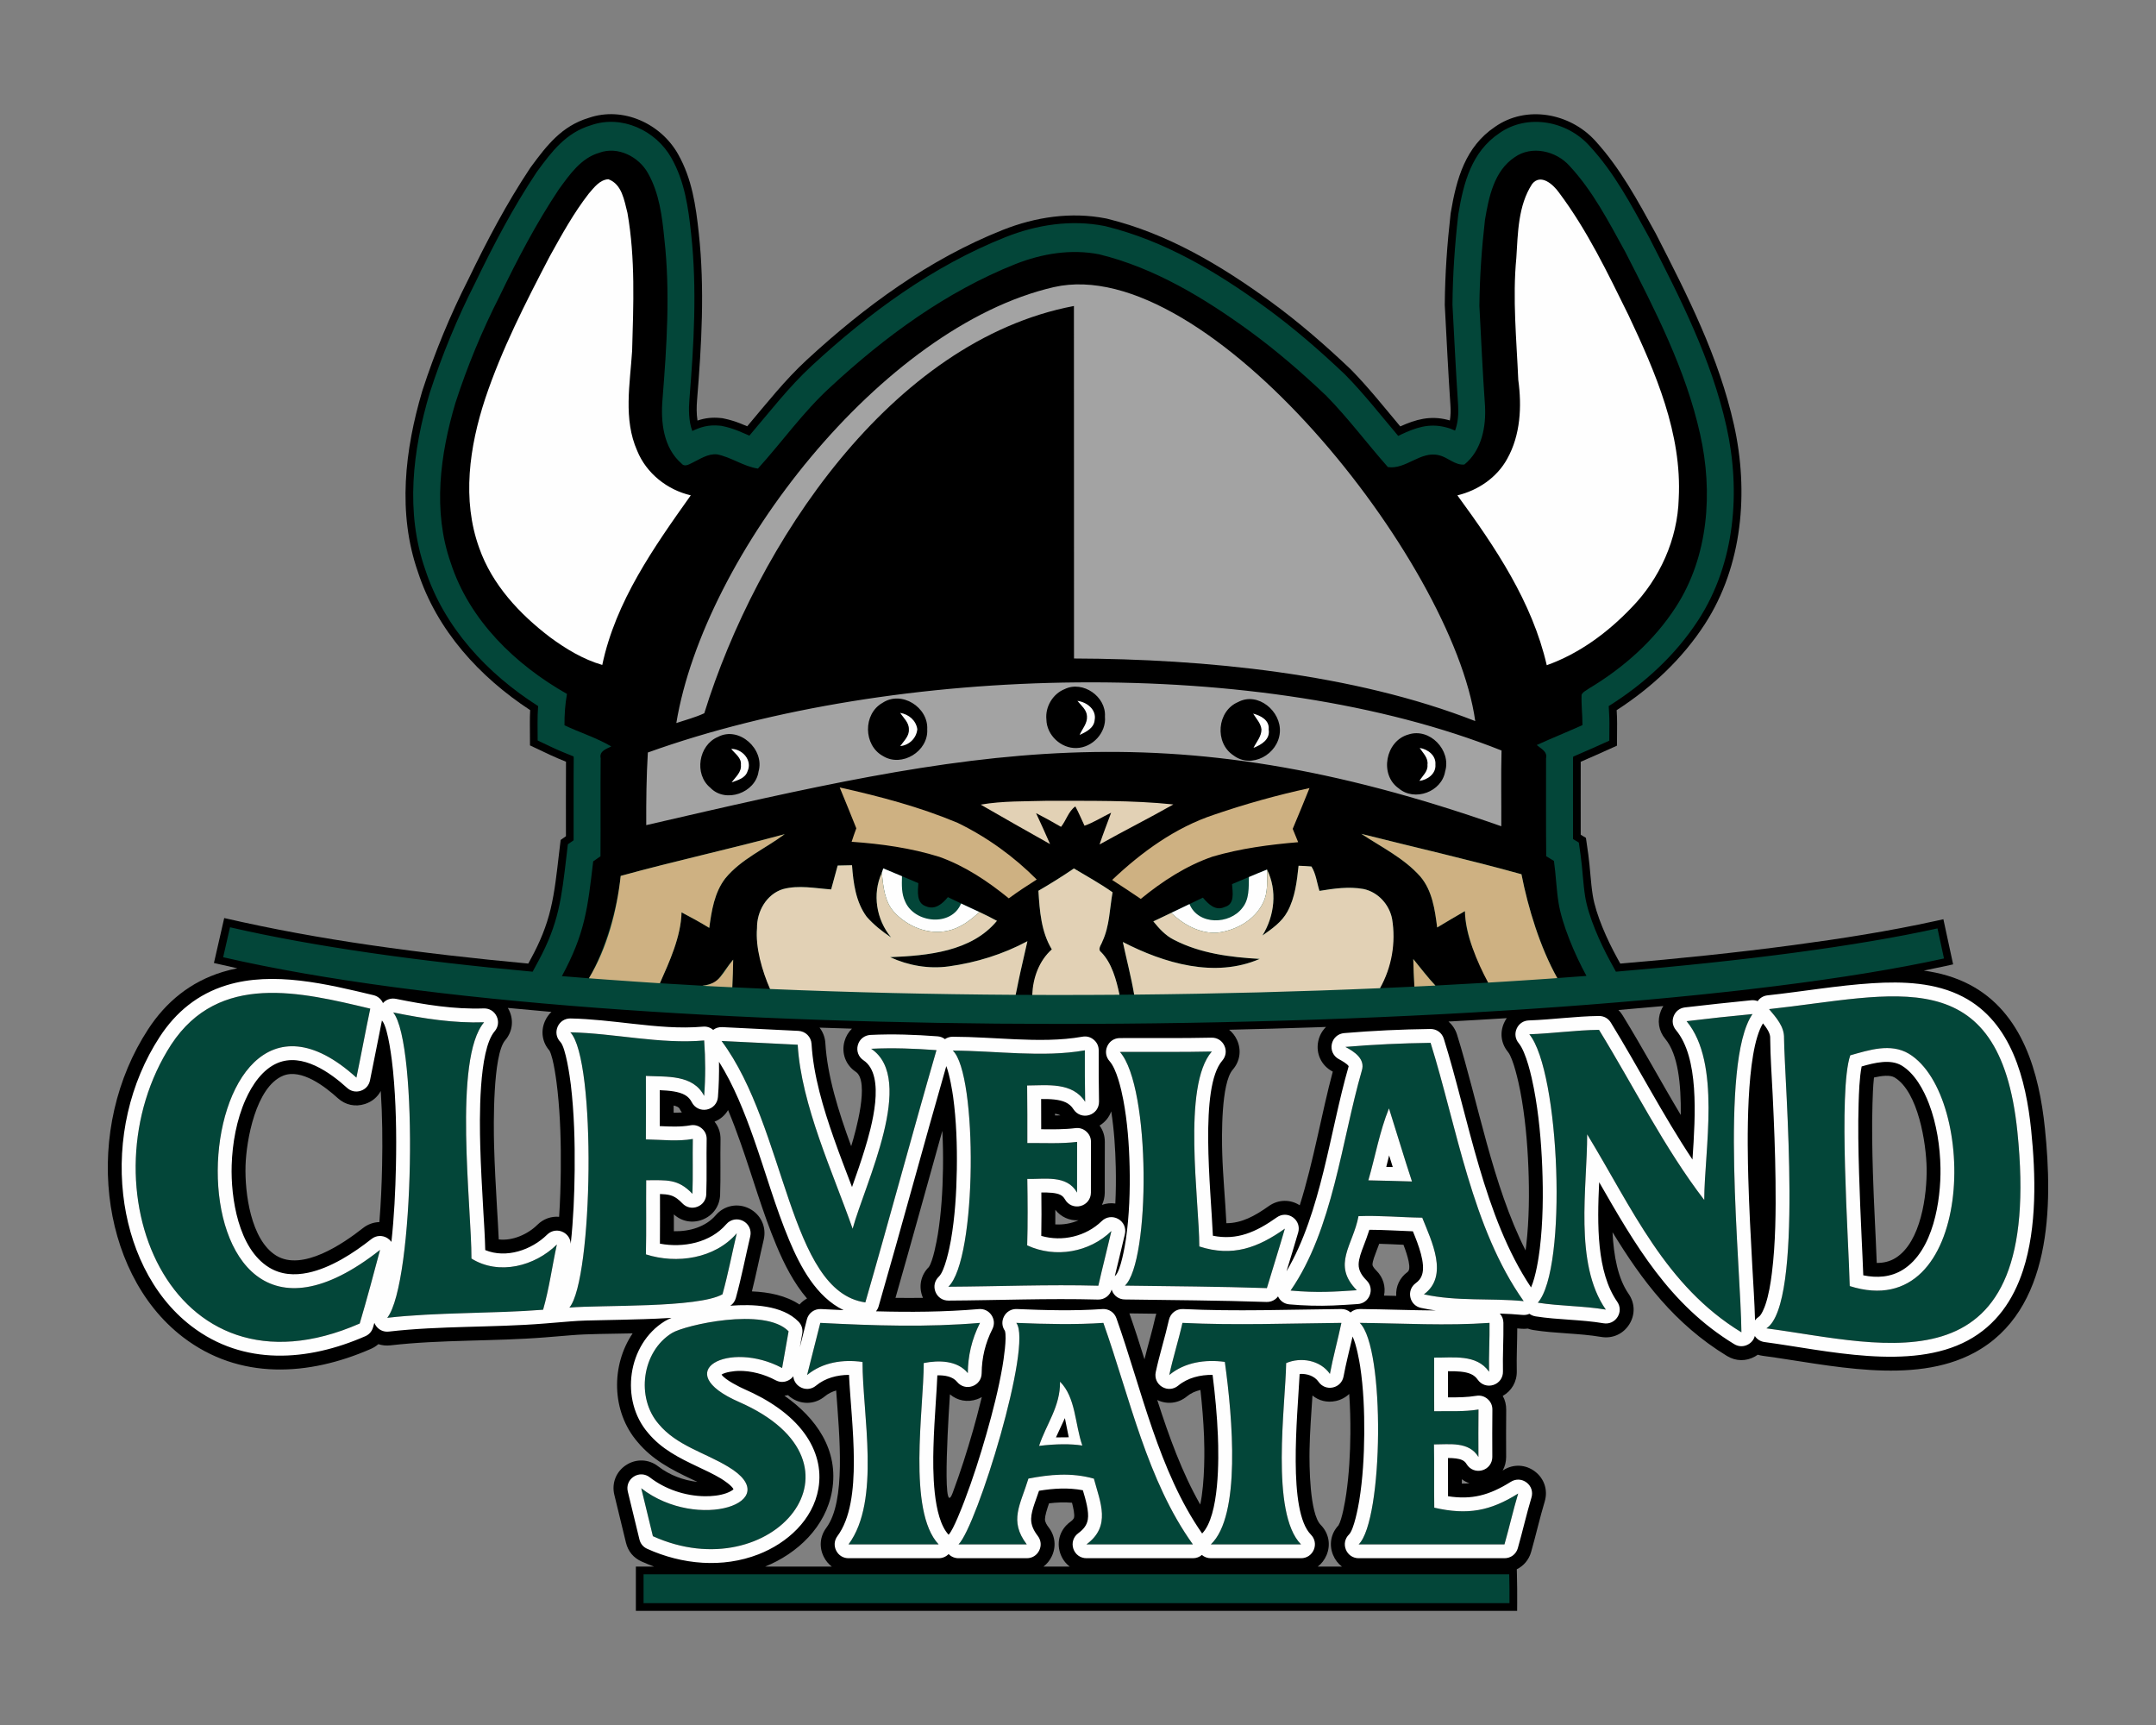 <?xml version="1.0" encoding="UTF-8"?>
<!DOCTYPE svg PUBLIC "-//W3C//DTD SVG 1.1//EN" "http://www.w3.org/Graphics/SVG/1.1/DTD/svg11.dtd">
<!-- Creator: CorelDRAW -->
<svg xmlns="http://www.w3.org/2000/svg" xml:space="preserve" width="2000px" height="1600px" version="1.1" style="shape-rendering:geometricPrecision; text-rendering:geometricPrecision; image-rendering:optimizeQuality; fill-rule:evenodd; clip-rule:evenodd"
viewBox="0 0 2000 1600"
 xmlns:xlink="http://www.w3.org/1999/xlink">
 <rect x="0" y="0" width="2000" height="1600" fill="#808080" stroke="none"/>
 <defs>
  <style type="text/css">
   <![CDATA[
    .fil0 {fill:black}
    .fil1 {fill:#034639;fill-rule:nonzero}
    .fil4 {fill:#A3A3A3;fill-rule:nonzero}
    .fil2 {fill:#CEB182;fill-rule:nonzero}
    .fil5 {fill:#E2D1B5;fill-rule:nonzero}
    .fil3 {fill:#FEFEFE;fill-rule:nonzero}
   ]]>
  </style>
 </defs>
 <g id="Capa_x0020_1">
  <g id="Cleveland_x0020_State_x0020_Vikings.cdr">
   <path class="fil0" d="M525.04 706.49c-0.17,23.05 -0.01,46.1 -0.05,69.15l-4.92 3.43 -1.7 14.34c-1.95,16.53 -3.71,33.48 -7.59,49.69 -3.88,16.17 -9.89,30.66 -17.81,45.26l-2.92 5.39c-48.95,-4.54 -97.88,-10.06 -146.54,-17.13 -45.73,-6.65 -90.47,-14.73 -135.52,-25.1l-9.54 41.7c7.22,1.66 14.44,3.32 21.68,4.9 -4.63,0.91 -9.22,2.05 -13.77,3.45 -29.45,9.04 -52.23,27.45 -68.98,53.14 -29.58,45.34 -41.93,101.17 -35.89,154.84 5.63,49.96 27.71,99.71 68.37,130.79 52.21,39.92 116.39,36.11 174.14,10.82 2.63,-1.15 4.97,-2.63 6.97,-4.41 3.49,1.15 7.29,1.56 11.2,1.11 47.51,-5.46 95.97,-3.59 143.7,-7.42 8.27,-0.66 16.27,-1.3 24.49,-2 14.44,-1.23 34.89,-1.25 56.49,-1.7 -20.11,29.75 -19.76,72.51 4.56,100.72 13.79,16.53 31.07,25.48 50.16,34.51 1.81,0.85 3.62,1.7 5.44,2.56 -13.07,-1.44 -26.01,-6.36 -36.42,-14.42 -8.79,-6.82 -20.38,-7.31 -29.72,-1.26 -9.33,6.05 -13.62,16.83 -10.99,27.64l10.8 44.45c1.93,7.94 6.92,13.97 14.37,17.35 3.86,1.74 7.78,3.34 11.76,4.79l-9.82 0 -7.14 0 0 7.14c0,8.92 0,17.85 0,26.77l0 7.14 817.5 0 0.05 -7.09c0.06,-9.01 0,-18.01 -0.24,-27.01l-0.12 -4.48c6.34,-3.1 11.22,-8.78 13.29,-16.04 4.44,-15.54 7.96,-31.34 12.61,-46.82 3.14,-10.46 -0.36,-21.22 -9.05,-27.84 -8.69,-6.61 -20,-7.12 -29.25,-1.31 -0.23,0.15 -0.46,0.29 -0.7,0.44 2.09,-3.76 3.24,-8.09 3.22,-12.7 -0.06,-14.54 -0.12,-29.08 0.06,-43.62 0.05,-4.73 -1.04,-9.08 -3.21,-12.91 8.22,-4.58 13.25,-13.21 13.02,-22.99 -0.31,-13.21 0.42,-26.42 0.44,-39.64 1.16,0.1 2.31,0.2 3.47,0.31 2.16,0.21 4.28,0.17 6.33,-0.12 1.67,0.62 3.43,1.08 5.27,1.37 20.84,3.29 42.17,2.87 62.8,6.37 10.42,1.76 20.33,-2.65 25.99,-11.57 5.67,-8.93 5.44,-19.77 -0.6,-28.45 -9.85,-14.16 -13.73,-34.85 -14.89,-57.11 27.16,44.49 57.52,85.12 106.2,114.8 8.19,4.98 17.73,5.13 26.06,0.41 0.87,-0.5 1.71,-1.03 2.5,-1.6 1.47,0.47 3.01,0.82 4.6,1.03 60.96,8.12 139.1,27.81 196.2,-2.85 72.44,-38.9 72.87,-137.1 65.57,-207.91 -5.3,-51.44 -20.59,-107.74 -69.97,-133.57 -13.33,-6.97 -27.68,-10.94 -42.38,-12.97 6.77,-1.37 13.52,-2.78 20.24,-4.26l6.95 -1.53 -9.04 -41.85 -7 1.54c-43.42,9.55 -87.75,16.49 -131.8,22.38 -53.46,7.15 -107.2,12.66 -160.93,17.22l-3.15 -5.73c-8.79,-16.03 -19.46,-39.47 -22.36,-57.49 -2.04,-12.68 -2.39,-25.59 -4.2,-38.32l-2.15 -15.07 -4.83 -2.92c-0.1,-22.56 0.04,-45.11 0,-67.66 4.95,-2.12 9.9,-4.27 14.81,-6.49l18.81 -8.46 0.13 -20.63c0.03,-4.1 -0.19,-8.19 -0.42,-12.29 32.28,-20.79 60.95,-47.58 81.87,-79.91 35.09,-54.21 40.78,-122.83 26.94,-184.8 -14.05,-62.9 -43.14,-120.06 -72.32,-177.01l-0.22 -0.44 -0.24 -0.42c-16.59,-30.14 -32.6,-60.06 -55.98,-85.66 -23.37,-25.61 -63.85,-33.24 -92.95,-12.8 -27.49,18.5 -35.7,48.3 -40.94,79.34l-0.14 0.83 -0.1 0.84c-3.14,27.6 -5.11,55.36 -5.35,83.16l-0.01 1 0.05 0.99c1.65,30.87 3.13,61.75 5.21,92.59 0.29,4.26 0.19,9.03 -0.56,13.55 -0.72,-0.21 -1.45,-0.41 -2.18,-0.6 -16.04,-4.07 -29.46,-0.38 -43.8,6.14 -14.91,-17.77 -29.31,-35.96 -45.58,-52.55l-0.4 -0.4 -0.41 -0.39c-23.52,-22.34 -48.06,-43.65 -74.3,-62.76 -45.9,-33.42 -95.32,-62.83 -150.95,-76.48l-0.72 -0.18 -0.72 -0.14c-32.27,-6.34 -65.35,-1.37 -95.68,10.67 -68.27,27.1 -128.14,71 -181.81,120.53 -20.39,18.81 -37.38,40.5 -55.23,61.59 -4.5,-1.95 -9.04,-3.79 -13.75,-5.22 -2.6,-0.8 -5.24,-1.47 -7.9,-2l-1.54 -0.31 -1.55 -0.15c-8.02,-0.79 -14.62,0.07 -21.39,2.36 -1.03,-6.26 -0.87,-13.15 -0.4,-18.95 4.2,-51.51 7.2,-103.27 1.62,-154.8 -2.79,-25.73 -6.27,-50.33 -19.18,-73.26 -16.1,-28.59 -51.3,-44.68 -82.96,-33.73 -24.96,7.52 -38.82,25.4 -53.6,45.52l-0.43 0.58 -0.4 0.6c-21.79,32.75 -40.12,67.6 -57.19,102.99 -16.82,33.1 -31.09,67.66 -42.61,103.12l-0.13 0.39 -0.12 0.4c-16.06,54.33 -23.02,112.98 -3.95,167.54 17.58,54.07 57.07,97.36 104.12,128.18 -0.21,4.16 -0.3,8.34 -0.27,12.51l0.12 20.21 18.27 8.64c4.96,2.35 10.04,4.42 15.12,6.48zm1213.34 292.93c7.31,-1.66 14.95,-2.55 19.13,-0.03 21.94,13.23 29.35,61.12 29.72,84.15 0.41,24.95 -5.27,68.52 -28.74,83.22 -5.46,3.42 -11.45,4.71 -17.54,4.67 -1.04,-27.81 -2.72,-55.67 -3.55,-83.49 -0.63,-21.37 -1.06,-42.93 -0.4,-64.3 0.18,-5.83 0.44,-15.67 1.38,-24.22zm-1113.49 25.99c0,2.23 0,4.47 0,6.7 2.59,0 5.15,-0.08 7.64,-0.28 -0.84,-1.13 -1.59,-2.36 -2.25,-3.66 -0.63,-1.23 -2.64,-2.12 -5.39,-2.76zm375.55 106.45c-8.33,0.48 -16.27,-3.08 -21.47,-9.72 0.01,4.51 0,9.01 -0.04,13.51 7.34,0.49 14.79,-0.82 21.51,-3.79zm-21.74 -98.92c0,0.57 0,1.14 0.01,1.7 1.63,-0.01 3.26,-0.05 4.88,-0.1 -1.18,-0.72 -2.88,-1.23 -4.89,-1.6zm384.46 342.85c-2.54,-0.86 -4.93,-2.12 -7.1,-3.76 0,1.36 0,2.71 0,4.06 2.42,0.04 4.78,-0.06 7.1,-0.3zm-289.65 -77.26c10.87,33.76 22.98,67.38 39.89,96.99 4.43,-20.88 4.01,-51.76 3.53,-63.35 -0.59,-14.31 -1.77,-28.66 -3.36,-42.94 -4.57,1.07 -8.89,2.95 -12.51,5.95 -7.95,6.57 -18.47,7.78 -27.55,3.35zm-189.79 86.2c7.14,-19.07 13.39,-38.68 18.98,-58.26 1.71,-5.95 4.89,-17.58 8.07,-30.65 -1.41,0.81 -2.91,1.5 -4.49,2.05 -8.87,3.11 -18.2,1.31 -25.07,-4.58 -0.17,2.8 -8.38,120.5 2.51,91.44zm163.95 -166.52c0.03,0.08 0.05,0.15 0.08,0.22 4.85,13.66 9.39,27.89 13.92,42.37 3.24,-13.17 7.18,-26.15 10.14,-39.39 0.22,-0.98 0.5,-1.95 0.82,-2.88 -8.32,-0.1 -16.64,-0.2 -24.96,-0.32zm-13.03 -101.89c0.56,-11.33 0.64,-22.71 0.39,-33.88 -0.38,-17 -1.54,-34.62 -4.21,-51.59 -1.97,5.48 -5.76,10.1 -10.83,13.13 3.27,4.39 4.93,9.57 4.89,15.35 -0.12,15.66 0.03,31.33 -0.06,46.99 -0.03,4.04 -0.95,7.87 -2.61,11.27 3.97,-1.46 8.23,-1.9 12.43,-1.27zm-203.95 87.49c8.5,0.11 17,0.12 25.49,0 -0.11,-0.26 -0.22,-0.52 -0.32,-0.78 -3.92,-9.8 -1.7,-20.42 5.77,-27.79 3.89,-5.58 7.32,-23.95 8.36,-30.41 3.19,-19.75 4.45,-40.41 4.76,-60.41 0.18,-11.73 0.04,-23.67 -0.59,-35.54 -14.48,51.64 -28.68,103.37 -43.47,154.93zm-155.3 -174.19c-2.82,4.84 -7.2,8.64 -12.57,10.76 3.78,4.64 5.69,10.26 5.57,16.54 -0.33,17.1 0.23,34.19 -0.37,51.28 -0.37,10.56 -6.67,19.37 -16.55,23.12 -9.27,3.53 -19.16,1.64 -26.37,-4.94 0.02,5.21 0.02,10.42 0.01,15.63 14.51,0.36 29.53,-4.03 38.86,-14.87 7.82,-9.1 20.44,-11.59 31.13,-6.15 10.7,5.44 16.12,17.11 13.37,28.79 -3.76,16 -6.97,32.1 -10.97,48.03 15.6,0.63 31.56,3.78 44.12,12.18 2,-2.27 4.37,-4.17 7.02,-5.6 -12.33,-14.35 -21.25,-32.08 -28.4,-49.15 -12.91,-30.82 -22.07,-63.54 -33.2,-95.07 -3.53,-9.99 -7.35,-20.33 -11.65,-30.55zm-323.46 103.91c1.42,-17.49 2.18,-35.11 2.53,-52.48 0.47,-22.87 0.26,-46.17 -1.24,-69.13 -3.05,5.71 -8.14,9.96 -14.66,12.07 -9.01,2.92 -18.2,0.95 -25.21,-5.42 -11.48,-10.43 -33.77,-27.82 -50.78,-20.78 -25.28,10.46 -34.09,59.86 -34.8,83.49 -0.75,24.97 4.77,68.73 28.45,83.32 24.26,14.94 62.32,-11.19 80.42,-25.47 4.55,-3.59 9.89,-5.47 15.29,-5.6zm931.96 68.18c3.77,0.09 7.54,0.18 11.31,0.27 -0.56,-8.73 3.25,-16.91 10.56,-22.22 3.75,-2.73 0.15,-14.77 -3.83,-25.18 -7.5,-0.34 -15.02,-0.74 -22.52,-0.93 -0.85,2.31 -1.73,4.62 -2.63,6.98 -1.17,3.08 -3.53,8.96 -3.6,12.27 -0.03,1.93 2.59,4.6 3.75,5.77 6.21,6.28 8.68,14.7 6.96,23.04zm-512.25 251.37c-3.06,-2.33 -5.61,-5.39 -7.47,-9.08 -4.47,-8.89 -3.6,-18.88 2.34,-26.87 18.39,-24.77 12.19,-85.16 9.15,-127.41 -3.83,1.12 -7.44,2.88 -10.55,5.46 -8.71,7.22 -20.56,8 -30.13,1.95 -1.46,-0.91 -2.79,-1.95 -4,-3.08 -1.09,0.25 -2.18,0.43 -3.28,0.53 29.02,20.37 50.78,50.1 44.14,88.31 -5.75,33.14 -31.88,57.96 -62.1,70.19l61.9 0zm220.73 0c-4.08,-3.07 -7.23,-7.4 -8.94,-12.63 -3.52,-10.74 0.11,-22.03 9.23,-28.72 1.41,-1.03 3.43,-2.57 3.74,-4.45 0.47,-2.82 -0.56,-8.05 -1.96,-13.44 -7.09,-0.62 -14.21,-0.3 -21.31,0.55 -1.98,5.7 -3.69,11.31 -3.78,14.57 -0.07,2.91 1.9,5.74 3.58,7.94 6.05,7.97 7.01,18.01 2.56,26.98 -1.85,3.74 -4.43,6.85 -7.53,9.2l24.41 0zm252.5 0c-3.6,-2.72 -6.48,-6.44 -8.31,-10.94 -3.88,-9.53 -1.93,-19.87 5.06,-27.27 3.4,-5.69 6.23,-22.54 7.14,-28.75 2.71,-18.5 3.75,-37.72 3.9,-56.4 0.09,-12.14 -0.19,-24.53 -1.07,-36.8 -3.36,3.23 -7.64,5.53 -12.55,6.57 -7.89,1.69 -15.64,-0.24 -21.55,-5.11 -1.07,16.78 -2.42,33.6 -2.71,50.44 -0.24,14.12 0.01,59.05 10.4,69.6 7.43,7.54 9.49,18.2 5.4,27.96 -1.84,4.39 -4.68,8.03 -8.21,10.7l22.5 0zm-733.33 -514.5c-13.48,-1.16 -26.97,-2.38 -40.44,-3.69 0.41,0.69 0.8,1.41 1.16,2.15 4.52,9.39 3.14,19.95 -3.64,27.87 -11.57,13.51 -10.77,79.16 -10.3,97 0.52,19.63 1.63,39.23 2.75,58.84 0.55,9.53 1.19,19.2 1.59,28.84 12.86,1.56 26.95,-4.77 35.86,-13.57 5.55,-5.48 12.87,-8.03 20.15,-7.39 0.95,-14.49 1.41,-29.04 1.55,-43.42 0.24,-24.19 -0.4,-48.96 -2.96,-73.02 -0.83,-7.82 -3.61,-30.54 -7.56,-37.75 -6.67,-7.57 -8.3,-17.85 -4.22,-27.2 1.47,-3.38 3.54,-6.3 6.06,-8.66zm278.8 15.54c-10.03,-0.3 -20.07,-0.62 -30.1,-0.96 3.12,3.98 5.08,8.92 5.4,14.34 1.8,30.43 12.16,63.5 23.96,95.63 0.12,-0.38 0.24,-0.76 0.35,-1.15 3.51,-11.53 17.15,-59 3.91,-67.84 -9.38,-6.27 -13.5,-17.36 -10.49,-28.23 1.29,-4.66 3.73,-8.68 6.97,-11.79zm439.73 -1.59l-8.49 0.3c-27.13,0.93 -54.27,1.69 -81.42,2.3 3,2.4 5.48,5.53 7.23,9.26 4.43,9.41 2.97,19.93 -3.85,27.78 -10.83,12.48 -10.22,61.58 -9.74,77.58 0.64,21.45 2.8,43.27 3.85,64.82 14.09,-0.06 26.07,-6.47 39.38,-15.92 8.72,-6.18 19.77,-6.43 28.67,-0.72 12.9,-40.79 20.42,-86.03 30.65,-123.99 -0.11,-0.06 -0.22,-0.11 -0.32,-0.16 -10.25,-5.41 -15.51,-16.5 -13.2,-27.85 1.07,-5.3 3.64,-9.9 7.24,-13.4zm167.66 -8.16c-18.03,1.13 -36.06,2.18 -54.09,3.14 3.64,3.07 6.43,7.2 7.96,12.08 19.54,62.51 32.8,139.42 63.59,200.24 0.27,-1.96 0.48,-3.64 0.63,-4.89 2.69,-23.53 2.93,-48.15 1.99,-71.8 -0.93,-23.59 -3.11,-47.97 -7.55,-71.17 -1.5,-7.81 -6.38,-30.18 -11.43,-36.31 -6.37,-7.74 -7.71,-17.77 -3.58,-26.91 0.7,-1.57 1.53,-3.03 2.48,-4.38zm145.25 -11.23c-13.87,1.29 -27.75,2.52 -41.64,3.68 1.45,1.44 2.75,3.09 3.88,4.93 18.54,30.15 35.6,61.76 53.94,92.42 0.32,-28.62 -2.41,-56.16 -14.38,-70.56 -6.2,-7.46 -7.7,-17.02 -4.08,-26.01 0.64,-1.59 1.4,-3.08 2.28,-4.46z"/>
   <path class="fil1" d="M942.74 1227.02c27.18,1.16 56.2,1.73 80.79,0 24.56,69.25 40.5,146.24 83.02,205.44l-98.69 0c23.07,-16.92 12.84,-38.8 6.88,-60.96 -21,-5.91 -41.18,-3.83 -60.73,-0.06 -7.45,24.45 -18.23,39.07 -1.54,61.02l-63.29 0c16.96,-16.64 69.17,-185.78 53.56,-205.44zm-386.73 -1085.34c-17.11,4.88 -27.64,20.35 -37.6,33.95 -21.04,31.57 -38.65,65.25 -55.1,99.37 -16.19,31.8 -29.88,64.89 -40.88,98.84 -14.14,47.69 -21.19,100.14 -4.35,148.07 17.29,53.43 59.98,94.61 107.88,121.74 -1.75,9.61 -2.38,19.34 -2.32,29.1 14.34,6.78 29.66,11.48 43.38,19.61 -4.58,2.38 -11.28,4.25 -9.82,10.91 -0.3,30.32 0.06,60.64 -0.18,90.98 -2.23,1.55 -4.49,3.13 -6.75,4.7 -5.14,43.57 -7.6,66.89 -29.03,106.44 8.29,0.7 16.64,1.37 25.05,2.02 15.57,-27.48 26.22,-64.45 29.48,-94.98 50.45,-13.92 101.66,-24.99 152.18,-38.73 -18.36,13.68 -40.35,23.02 -55.16,41.05 -10.09,13.12 -12.68,29.99 -14.85,45.91 -8.39,-5.15 -16.99,-9.88 -25.71,-14.43 -0.53,22.45 -11.15,45.65 -20.1,65.77 13.05,0.81 26.19,1.58 39.43,2.3 4.31,-0.56 8.75,-2.45 13.01,-3.09 4.71,-7.38 9.94,-14.4 15.56,-21.1 -0.05,7.96 -0.45,17.64 -0.81,25.62 11.63,0.57 23.32,1.11 35.07,1.61 -7,-16.6 -13.65,-39.39 -12.15,-56.44 -0.27,-15.44 8.78,-31.48 24.01,-36.21 14.67,-3.96 29.9,-0.77 44.75,0.3 2.02,-7.38 4.01,-14.79 6.06,-22.17 4.44,-0.12 8.87,-0.2 13.3,-0.29 1.22,16.51 3.49,34.09 13.63,47.81 6.52,7.43 14.4,13.68 22.64,19.16 -13.74,-16.52 -17.64,-40.2 -8.66,-59.89 0.36,-1.04 1.04,-3.1 1.4,-4.14 5.8,2.35 11.55,4.82 17.35,7.26 5.06,2.11 10.14,4.22 15.17,6.46 -0.42,7.43 -2.05,18.44 7.08,21.45 8.42,3.69 15.38,-2.44 20.32,-8.51 4.08,1.93 8.15,3.9 12.26,5.89 5.62,2.71 11.31,5.27 16.99,7.91 5.5,2.53 10.92,5.3 16.27,8.18 -23.62,28.65 -64.44,32.26 -99.04,33.71 16.84,7.8 35.91,11.1 54.32,8.54 25.47,-3.48 50.31,-11.21 72.99,-23.35 -2.83,12.82 -5.95,25.58 -8.6,38.44 -0.29,3.02 -1.65,7.68 -2.35,11.3 5.17,0.03 10.34,0.06 15.52,0.08 1.05,-15.17 6.71,-32.11 18.07,-42.24 -9.88,-16.18 -11.31,-35.88 -12.44,-54.38l0 0c11.22,-6.49 22.23,-13.39 32.94,-20.68 12.02,7.26 24.36,13.95 35.85,22.11 -2.74,15.23 -2.74,31.32 -9.44,45.61 -0.95,3.09 -4.84,7.11 -1.13,9.93 9.62,9.72 14.1,25.94 16.98,39.49 4.54,-0.03 9.07,-0.07 13.6,-0.12 -2.71,-15.6 -7.4,-34.22 -10.49,-48.83 38.23,19.76 85.41,33.74 126.95,15.71 -27.14,-1.55 -55.01,-5.03 -79.47,-17.7 -7.85,-3.84 -13.77,-10.44 -19.19,-17.11 5.51,-2.68 11.04,-5.3 16.57,-7.88 5.65,-2.71 11.34,-5.42 16.99,-8.16 4.11,-2.02 8.27,-4.01 12.44,-5.98 4.91,5.87 11.66,12.65 19.99,8.75 9.88,-2.53 7.56,-13.71 7.02,-21.27 5.21,-2.23 10.41,-4.4 15.65,-6.58 5.59,-2.35 11.16,-4.73 16.81,-6.96 9.7,19.58 7.02,42.87 -4.22,61.17 8.77,-6.16 18.05,-12.58 23.23,-22.28 7.05,-13 8.69,-27.94 10.26,-42.4 3.96,0.12 7.95,0.33 11.91,0.68 4.25,6.7 5.05,15.09 7.46,22.62 13.45,-2.2 27.26,-4.2 40.82,-1.76 13.51,2.8 24.04,14.4 26.57,27.82 3.48,20.93 -1.23,45.24 -11.2,64.2 10.69,-0.46 21.31,-0.95 31.88,-1.46 -0.44,-8.23 -0.98,-19.3 -1.04,-25.58 5.34,6.52 13.93,17.28 20.64,24.6 16.5,-0.85 32.84,-1.76 48.99,-2.72 -9.04,-22.63 -21.19,-38.21 -21.73,-66.3 -8.6,5.03 -17.23,9.97 -25.74,15.17 -2.08,-16.45 -4.52,-34.18 -15.65,-47.27 -15.14,-17.08 -36.03,-27.2 -54.77,-39.63 49.51,12.55 99.46,23.8 148.61,37.49 6.1,31.1 17.46,67.89 33.23,96.33 9.1,-0.66 18.12,-1.33 27.07,-2.02 -11.02,-20.1 -22.65,-47.85 -25.88,-67.78 -2.05,-12.88 -2.44,-25.94 -4.28,-38.88 -2.41,-1.46 -4.79,-2.89 -7.17,-4.34 -0.33,-30.29 -0.06,-60.58 -0.15,-90.84 1.43,-6.3 -4.7,-8.92 -8.63,-12.31 14.04,-6.37 28.32,-12.14 42.4,-18.48 0.06,-9.4 -1.16,-18.77 -0.81,-28.17 1.4,-2.89 4.73,-4.14 7.2,-6.01 31.63,-18.96 60.13,-44.19 80.21,-75.28 30.47,-47 34.61,-106.74 22.56,-160.33 -13.33,-60 -41.75,-115.05 -69.56,-169.37 -15.24,-27.64 -29.93,-56.23 -51.59,-79.53 -12.38,-13.92 -35.17,-19.25 -50.94,-8 -19.13,12.73 -23.98,37.1 -27.52,58.22 -3.03,26.48 -4.91,53.14 -5.15,79.8 1.64,30.7 2.98,61.46 5.18,92.14 1.19,19.72 -3,41.8 -19.13,54.86 -8.69,0.86 -15.26,-6.73 -23.41,-8.57 -17.02,-4.52 -30.8,13.45 -47.52,10.92 -19.25,-21.75 -36.68,-45.22 -57.06,-66.02 -22.49,-21.39 -46.02,-41.74 -71.08,-60.07 -42.36,-30.76 -88.3,-58.67 -139.68,-71.25 -26.15,-5.15 -53.05,-0.66 -77.62,9.01 -64.47,25.68 -121.3,67.36 -171.88,114.28 -24.93,22.76 -44.51,50.54 -67.06,75.45 -13.33,-1.97 -24.69,-10.56 -37.87,-13.18 -8.69,-0.87 -16.1,4.58 -23.59,8.09 -2.95,1.49 -6.85,3.69 -9.47,0.36 -16.86,-14.67 -19.39,-38.62 -17.58,-59.63 3.93,-49.44 7.23,-99.28 1.7,-148.72 -2.08,-20.83 -4.7,-42.49 -15.23,-60.96 -8.48,-15.3 -28,-25.2 -45.05,-18.93zm-342.65 718.4c77.25,17.8 173.51,31.4 280.73,41.21l5.16 -9.53c19.13,-35.29 21.61,-58.48 26.22,-97.52l1.31 -11.14 5.34 -3.72c0.08,-25.4 -0.14,-50.8 0.09,-76.2 -0.06,-0.52 -0.1,-1.03 -0.13,-1.55 -6.47,-2.62 -12.97,-5.17 -19.11,-8.07l-14.21 -6.72 -0.09 -15.72c-0.04,-5.41 0.12,-10.81 0.52,-16.2 -47.2,-30.05 -87.22,-72.85 -104.77,-126.81 -18.57,-53.13 -11.61,-110.28 4.06,-163.16l0.09 -0.3 0.1 -0.31c11.38,-35.1 25.53,-69.32 42.25,-102.22 16.93,-35.1 35.07,-69.67 56.7,-102.13l0.31 -0.47 0.33 -0.45c13.75,-18.75 26.78,-35.99 50.05,-42.95 28.44,-9.92 60.1,4.79 74.54,30.44 12.39,22.01 15.63,45.88 18.3,70.53 5.54,51.11 2.53,102.37 -1.63,153.45 -0.7,8.47 -0.81,20.09 2.7,29.19 7.64,-3.57 14.86,-5.97 25.49,-4.91l1.21 0.11 1.19 0.24c2.44,0.49 4.84,1.1 7.21,1.82 5.34,1.63 10.4,3.79 15.49,6.04 0.74,0.33 1.52,0.68 2.33,1.05 18.93,-22.11 36.49,-45.1 58.09,-65.03 53.03,-48.93 112.16,-92.37 179.6,-119.14 29.06,-11.53 60.76,-16.39 91.67,-10.31l0.56 0.11 0.56 0.14c54.72,13.4 103.31,42.46 148.45,75.33 25.99,18.92 50.31,40.02 73.59,62.16l0.32 0.3 0.3 0.32c17.45,17.8 32.7,37.39 48.76,56.34 0.97,-0.46 1.82,-0.88 2.37,-1.14 13.77,-6.51 26.24,-10.82 41.6,-6.88 3.11,0.75 5.99,1.8 8.78,3.08 2.86,-7.44 3.31,-16.37 2.83,-23.43 -2.07,-30.81 -3.55,-61.65 -5.2,-92.49l-0.04 -0.77 0.01 -0.78c0.25,-27.54 2.17,-55.06 5.31,-82.42l0.07 -0.64 0.11 -0.64c4.83,-28.81 12.22,-57.33 38,-74.68 26.1,-18.34 62.77,-11.43 83.58,11.76 23.23,25.06 38.66,54.64 55,84.29l0.18 0.34 0.18 0.33c28.9,56.45 57.77,112.99 71.7,175.32 13.44,60.15 8.11,126.71 -25.96,179.36 -21.12,32.63 -50.39,59.45 -83.24,80 0.27,5.35 0.68,10.72 0.64,16.04l-0.1 16.04 -14.63 6.59c-6.25,2.81 -12.56,5.52 -18.86,8.22 -0.04,0.57 -0.1,1.15 -0.17,1.74 0.06,24.91 -0.11,49.81 0.03,74.72l5.36 3.25 1.67 11.72c1.82,12.77 2.18,25.75 4.22,38.44 2.96,18.42 14.13,43.35 23.15,59.79l5.38 9.81c119.72,-10.06 223.26,-23.64 298.29,-40.14l6.03 27.89c-173.69,38.2 -498.12,60.92 -823.52,60.69 -292.89,-0.2 -586.85,-19.01 -772.81,-61.85l6.36 -27.78zm1186.66 600.14c0.24,8.89 0.3,17.85 0.24,26.77l-803.27 0c0,-8.92 0,-17.85 0,-26.77 267.68,0 535.35,0 803.03,0zm-138.69 -233.2c40.11,0.39 80.39,2.83 120.41,0 0.23,14.7 -0.76,30.23 -0.41,45.34 -11.63,-16.66 -33.44,-12.88 -50.96,-13.12 0,16.58 -0.06,33.15 0.06,49.72 13.69,-0.24 27.49,0.65 41.09,-1.61 -0.18,14.67 -0.12,29.34 -0.06,44.04 -8.78,-14.58 -26.81,-11.61 -41.24,-11.64 0.33,19.55 -0.03,39.1 0.27,58.67 30.85,7.12 52.06,3.08 77.83,-13.12 -4.67,15.56 -8.21,31.42 -12.7,47.16l-135.25 0c22.93,-22.36 24.72,-183.05 0.96,-205.44zm-164.43 0c49.09,2.38 98.3,0.48 147.44,0 -3.45,16.34 -7.78,31.96 -10.66,47.34 -8.87,-12.8 -26.99,-15.89 -40.58,-10.03 -0.6,38.7 -14.9,139.03 13.77,168.13l-83.63 0c27.95,-26.34 20.26,-116.69 12.97,-169.26 -18.06,-2.44 -37.13,0.27 -51.53,12.17 3.42,-16.07 8.62,-32.25 12.22,-48.35zm-335.96 0c50.46,2.59 99.18,4.18 148.15,0 -7.86,15.53 -11.18,31.06 -11.31,46.59 -9.64,-11.87 -26.94,-12.11 -40.88,-9.34 0,42.52 -15.32,137.18 13.81,168.19l-83.57 0c30.09,-40.5 12.85,-121.4 12.97,-169.2 -18.06,-2.56 -37.07,0.24 -51.41,12.14 4.08,-16.13 8.16,-32.25 12.24,-48.38zm-137.59 9.4c11.56,-7.22 85.95,-24.44 108.18,-1.6l-6.01 34.06c-48.83,-26.07 -105.51,2.8 -39.99,31.48 130.39,57.08 30.28,174.38 -79.88,124.51l-10.8 -44.45c52.5,40.68 135.34,12.68 80.6,-19.99 -21.51,-13.06 -47.81,-19.55 -64.44,-39.6 -21.31,-24.51 -15.56,-67.24 12.34,-84.41zm415.52 -260.71c28.41,-0.18 56.85,0.27 85.26,-0.39 -27.77,32 -11.63,138.32 -11.6,180.81 30.78,10 54.41,1.2 79.38,-16.52 -5.33,18.45 -11.19,36.75 -16.69,55.16 -43.89,-1.48 -87.8,-1.69 -131.68,-2.32 23.45,-21.88 24.22,-184.28 -4.67,-216.74zm-155.04 -1.25c39.35,0.09 83.57,6.69 122.52,-0.24 -0.06,15.92 0,31.84 0.29,47.76 -11.78,-18.45 -35.07,-15.27 -53.82,-15.15 0.24,17.79 0.18,35.59 0.18,53.38 15.38,-0.15 30.85,0.8 46.18,-1.07 -0.12,15.67 0.03,31.35 -0.06,47.03 -9.49,-16.78 -30.2,-12.2 -46.15,-12.7 0.33,20.56 0.51,41.12 -0.12,61.64 26.28,12.18 57.87,6.43 78.13,-13.29 -3.9,16.92 -8.27,33.76 -12.11,50.72 -46.38,-1.25 -92.76,0.69 -139.15,0.95 26.81,-25.19 27.17,-197.82 4.11,-219.03zm-214.48 -8.92c35.31,1.83 35.32,1.61 70.63,3.48 3.31,55.94 32.76,118.57 50.96,170.68 11.46,-41.85 59.34,-138.77 17.2,-166.93 20.11,-0.99 40.46,-0.24 60.58,1.28 -22.53,77.83 -43.5,156.13 -65.99,233.99 -71.1,-10.07 -73.12,-161.64 -133.38,-242.5zm-140.31 -8.04c40.75,0.84 83.56,11.21 124.18,7.56 1.25,17.11 1.31,34.36 -0.02,51.47 -10.24,-20.14 -35.08,-17.58 -54.06,-18.56 0.06,19.6 0.09,39.24 0,58.87 14.48,0.21 29.12,2.15 43.55,-0.41 -0.32,16.96 0.24,33.91 -0.36,50.87 -13.45,-14.09 -23.59,-12.58 -42.9,-12.58 -0.2,22.91 0.24,45.82 -0.26,68.75 28.47,9.17 63.99,4.02 84.28,-19.57 -4.43,18.86 -8.09,37.96 -13.24,56.61 -23.07,12.86 -111.6,9.74 -142.02,12.32 21.84,-25.82 25.18,-230.21 0.85,-255.33zm1035.51 -10.32c30.56,-3.48 30.54,-3.66 61.16,-6.6 -31.11,44.79 -10.8,235.12 -10.29,295.19 -70.57,-43.01 -101.17,-114.75 -143.1,-183.66 0.12,48.87 -12.5,119.73 17.31,162.6 -20.56,-3.48 -42.51,-3.17 -63.09,-6.42 27.71,-31.32 20.4,-214.64 -7.87,-248.97 21.6,-0.74 43.05,-3.84 64.65,-4.11 31.9,51.87 60.53,109.55 97.62,157.81 0.07,-46.11 15.98,-126.88 -16.39,-165.84zm-1199.8 -8.12c28.43,5.78 56.49,10.1 84.35,9.13 -28.91,33.77 -11.66,171.52 -11.75,219.15 25.43,15.86 58.85,7.08 79.23,-13.03 -4.41,20.14 -7.06,40.67 -12.77,60.51 -45.99,3.69 -98.76,2.24 -144.58,7.5 25.16,-32.14 28.91,-254.4 5.52,-283.26zm-205.85 29.69c44.35,-67.31 120.2,-48.51 184.58,-33.2 -4.52,21.3 -8.39,42.69 -12.85,63.99 -163.03,-148.01 -187.33,324.84 21.93,159.77 -6.04,22.82 -12.17,45.67 -18.87,68.31 -178.09,77.97 -258.13,-130.4 -174.79,-258.87zm1482.17 -32.76c115.8,-12.51 213.85,-46.53 230.33,113.45 25.19,244.47 -122.28,197.36 -232.8,182.64 34.87,-22.45 16.72,-227.61 16.36,-269.13 0.3,-10.86 -7.38,-19.19 -13.89,-26.96zm75.33 42.85c-11.35,32.8 -1.47,171.75 -0.51,214.03 116.16,36.86 119.55,-176.33 54.89,-215.49 -17.04,-10.12 -36.89,-3.42 -54.38,1.46zm-468.38 -7.8c26.3,-2.23 52.66,-3.42 79.05,-3.78 24.41,78.07 38.43,172.06 86.37,239.59 -30.8,-3 -61.8,0.45 -92.56,-6.31 23.36,-16.99 7.08,-49.46 -1.55,-71.1 -19.72,-0.27 -39.42,-2.2 -59.11,-1.43 -4.99,26.92 -25.06,44.96 -1.57,68.73 -21.21,1.38 -36.21,2.54 -61.44,0.3 39.31,-56.76 47.25,-138.86 66.04,-203.89 3.54,-11.01 -7.05,-17.79 -15.23,-22.11zm21.33 123.77c13.48,0.38 26.95,0.53 40.46,1.04 -7.44,-22.49 -14.13,-45.22 -21.33,-67.81 -8.66,21.37 -12.7,44.57 -19.13,66.77zm-286.03 186.75c0.44,22.97 -12.95,39.7 -19.42,59.55 15.51,-1.89 29.35,-2.01 40.11,-0.33 -6.9,-19.74 -5.99,-44.61 -20.69,-59.22z"/>
   <path class="fil2" d="M778.94 730.38c37.13,8.27 74.23,18.06 109.37,32.81 27.16,13.18 52.18,31.21 73.42,52.61 -8.8,5.56 -17.52,11.27 -25.91,17.46 -19.43,-15.83 -40.7,-30.05 -64.44,-38.5 -26.36,-8.24 -53.88,-12.05 -81.37,-13.98 1.37,-4.2 2.79,-8.36 4.34,-12.5 -5,-12.7 -10.26,-25.26 -15.41,-37.9zm533.12 184.75c-0.45,-8.21 -0.97,-18.24 -1.04,-25.58 5.86,7.16 13.63,17.41 20.52,24.61l-0.3 0.01 -0.3 0.02 -0.31 0.01 -0.3 0.02 -0.3 0.02 -0.31 0.01 -0.3 0.02 -0.3 0.01 -0.31 0.02 -0.3 0.01 -0.31 0.02 -0.3 0.01 -0.3 0.02 -0.31 0.01 -0.3 0.02 -0.3 0.02 -0.31 0.01 -0.3 0.02 -0.31 0.01 -0.3 0.02 -1.52 0.07 -0.3 0.02 -0.31 0.01 -0.3 0.02 -0.31 0.01 -0.3 0.02 -0.31 0.01 -0.3 0.02 -0.3 0.02 -0.31 0.01 -0.3 0.02 -0.31 0.01 -0.3 0.02 -0.31 0.01 -0.3 0.02 -0.31 0.01 -0.3 0.02 -0.31 0.01 -0.3 0.02 -0.31 0.01 -0.3 0.02 -0.31 0.01 -0.3 0.02 -0.31 0.01 -0.3 0.02 -0.31 0.01 -3.05 0.15 -0.3 0.01 -0.31 0.02 -0.31 0.01 -0.3 0.02zm-631.93 -25.02c-0.05,7.96 -0.45,17.64 -0.81,25.62l-0.43 -0.02 -0.44 -0.02 -0.43 -0.02 -0.44 -0.02 -0.43 -0.03 -0.44 -0.02 -0.43 -0.02 -0.43 -0.02 -0.44 -0.02 -0.43 -0.02 -0.44 -0.02 -1.73 -0.09 -0.44 -0.02 -0.43 -0.03 -0.44 -0.02 -0.43 -0.02 -0.43 -0.02 -0.44 -0.02 -0.43 -0.02 -0.43 -0.03 -0.44 -0.02 -0.43 -0.02 -0.43 -0.02 -0.44 -0.03 -0.43 -0.02 -0.43 -0.02 -0.44 -0.02 -0.43 -0.02 -2.16 -0.12 -0.44 -0.02 -0.43 -0.02 -0.43 -0.02 -0.43 -0.03 -0.44 -0.02 -0.43 -0.02 -0.43 -0.03 -0.43 -0.02 -0.43 -0.02 -0.44 -0.02 -0.43 -0.03 -0.43 -0.02 -0.43 -0.02 -2.59 -0.14 -0.43 -0.02 -0.44 -0.03 -0.43 -0.02 -0.43 -0.02 -0.43 -0.03 -0.43 -0.02 -0.43 -0.02 -0.43 -0.03 -0.43 -0.02c16.63,-1.82 18.09,-11.78 28.51,-24.19zm582.63 -116.71c49.51,12.55 99.46,23.8 148.61,37.49 6.17,31.43 17.25,67.83 33.25,96.33l-0.98 0.07 -0.99 0.07 -0.98 0.07 -2.96 0.21 -0.99 0.07 -1.98 0.14 -0.99 0.07 -0.99 0.07 -0.99 0.06 -0.99 0.07 -1 0.07 -0.99 0.07 -0.99 0.07 -2.99 0.2 -0.99 0.07 -1 0.07 -1.99 0.13 -1 0.07 -1 0.07 -1 0.07 -1 0.06 -1 0.07 -1 0.07 -3 0.19 -1 0.07 -1.01 0.07 -1 0.06 -1.01 0.07 -1 0.06 -1.01 0.07 -3.02 0.19 -1 0.07 -1.01 0.06 -1.01 0.06 -1.01 0.07 -1.01 0.06 -1.01 0.07 -2.02 0.12 -1.01 0.07 -1.02 0.06 -1.01 0.06 -1.01 0.07 -1.02 0.06 -1.01 0.06 -3.93 0.24 -0.13 0.01 -1.02 0.06 -1.02 0.06 -1.02 0.06 -1.02 0.06 -1.02 0.07c-10.38,-19.16 -21.13,-44.86 -21.55,-66.31 -8.6,5.03 -17.23,9.97 -25.74,15.17 -2.08,-16.45 -4.52,-34.18 -15.65,-47.27 -15.14,-17.08 -36.03,-27.2 -54.77,-39.63zm-716.47 134.01c16.87,-27.81 26.06,-62.94 29.48,-94.98 50.45,-13.92 101.66,-24.99 152.18,-38.73 -18.36,13.68 -40.35,23.02 -55.16,41.05 -10.09,13.12 -12.68,29.99 -14.85,45.91 -8.39,-5.15 -16.99,-9.88 -25.71,-14.43 -0.53,22.45 -11.15,45.65 -20.1,65.77l-0.45 -0.03 -0.45 -0.03 -0.44 -0.03 -0.45 -0.03 -0.45 -0.02 -0.45 -0.03 -0.45 -0.03 -0.45 -0.03 -0.45 -0.03 -3.14 -0.2 -0.45 -0.03 -0.44 -0.03 -0.45 -0.02 -0.45 -0.03 -0.45 -0.03 -0.45 -0.03 -0.44 -0.03 -0.45 -0.03 -0.45 -0.03 -0.45 -0.03 -0.44 -0.03 -0.45 -0.02 -0.45 -0.03 -0.45 -0.03 -1.34 -0.09 -0.44 -0.03 -0.45 -0.03 -0.45 -0.03 -0.44 -0.03 -0.45 -0.03 -0.44 -0.03 -0.45 -0.03 -0.45 -0.03 -0.44 -0.03 -0.45 -0.03 -0.44 -0.02 -0.45 -0.03 -0.45 -0.04 -0.44 -0.02 -2.67 -0.18 -0.45 -0.03 -0.44 -0.03 -0.45 -0.03 -0.44 -0.03 -0.45 -0.04 -0.44 -0.02 -0.45 -0.04 -0.44 -0.03 -0.44 -0.03 -0.45 -0.03 -0.44 -0.03 -17.53 -1.23 -0.31 -0.03 -0.31 -0.02 -0.23 -0.02 -0.08 0 -0.31 -0.02 -0.31 -0.03 -0.31 -0.02 -0.31 -0.02 -0.31 -0.02 -0.31 -0.03 -0.31 -0.02 -0.31 -0.02 -0.31 -0.03 -0.3 -0.02 -0.31 -0.02 -0.31 -0.02 -0.31 -0.03 -0.31 -0.02 -0.31 -0.02 -0.31 -0.02 -0.31 -0.03 -0.31 -0.02 -0.3 -0.02 -0.31 -0.03 -0.31 -0.02 -0.31 -0.02 -0.31 -0.03 -0.31 -0.02 -0.3 -0.02 -0.62 -0.05 -0.31 -0.02 -0.31 -0.02 -0.3 -0.03 -0.31 -0.02 -0.31 -0.02 -0.31 -0.03 -0.31 -0.02 -1.23 -0.09 -0.31 -0.03 -0.3 -0.02 -0.31 -0.02 -0.62 -0.05 -0.3 -0.02 -0.31 -0.03 -0.31 -0.02 -0.31 -0.02 -0.3 -0.03 -0.62 -0.04 -0.3 -0.03 -1.23 -0.09 -0.31 -0.02 -0.31 -0.03 -0.3 -0.02 -0.31 -0.02 -0.31 -0.03 -0.3 -0.02zm580 -151.77c28.98,-9.94 58.52,-18.18 88.45,-24.67 -5.09,12.65 -10.26,25.26 -15.56,37.82 1.67,4.1 3.39,8.24 5.06,12.37 -26.72,2.26 -53.49,5.78 -79.26,13.33 -24.6,8.45 -46.71,22.88 -66.73,39.27 -8.81,-5.95 -17.64,-11.84 -26.57,-17.58 27.28,-25.85 58.61,-48.64 94.61,-60.54z"/>
   <path class="fil3" d="M546.19 179.56c4.88,-5.63 10.06,-12.74 18.12,-13.33 12.77,4.64 14.79,19.87 17.76,31.33 7.41,42.16 5.51,85.21 4.32,127.81 -1.94,30.76 -8.3,63.43 4.7,92.74 8.54,20.94 27.85,36.26 49.71,41.32 -34.27,48.23 -69.7,98.39 -82.11,157.33 -17.67,-5.15 -33.65,-14.82 -48.38,-25.65 -28.29,-21.51 -53.82,-48.79 -65.78,-82.89 -16.21,-44.83 -9.04,-93.95 5.48,-138.19 15.35,-46 37.54,-89.32 59.92,-132.19 11.09,-19.99 22.19,-40.19 36.26,-58.28zm441.65 1135.79c-2.72,5.96 -5.5,11.92 -8.3,17.89 3.96,-0.07 7.92,-0.11 11.88,-0.11 -1.07,-5.21 -2.11,-10.43 -3.16,-15.64 -0.14,-0.71 -0.28,-1.42 -0.42,-2.14zm430.93 -96.75c1.64,1.22 3.59,2.05 5.77,2.39 20.87,3.29 42.2,2.87 62.95,6.39 5.21,0.88 10.16,-1.33 12.99,-5.79 2.83,-4.46 2.72,-9.88 -0.3,-14.22 -19.12,-27.49 -18.6,-71.49 -16.73,-110.85 33.17,57.71 65,113.48 125.28,150.22 4.09,2.5 8.86,2.57 13.03,0.21 3.11,-1.76 5.22,-4.51 6.08,-7.78 1.99,3.06 5.21,5.14 9.06,5.65 57.07,7.6 135.21,27.14 188.42,-1.43 26.27,-14.11 42.29,-37.33 51.38,-65.28 13.01,-39.99 11.74,-88.66 7.49,-129.99 -4.81,-46.64 -18.11,-99.95 -63.15,-123.5 -25.57,-13.38 -55.88,-14.43 -84.09,-12.64 -32.45,2.05 -64.91,7.74 -97.26,11.24 -3.85,0.41 -7.09,2.35 -9.17,5.39 -1.85,-0.74 -3.9,-1.03 -6.04,-0.83 -20.54,1.98 -40.89,4.3 -61.39,6.63 -4.81,0.55 -8.66,3.48 -10.47,7.98 -1.81,4.49 -1.06,9.28 2.04,13 21.33,25.67 18.24,77.89 15.34,120.15 -27.26,-40.96 -50.04,-85.29 -75.73,-127.06 -2.44,-3.96 -6.46,-6.17 -11.11,-6.12 -21.73,0.27 -43.25,3.37 -64.93,4.12 -5.01,0.17 -9.21,2.98 -11.27,7.56 -2.06,4.56 -1.39,9.58 1.79,13.45 7.09,8.6 12.07,31.27 14.13,42.06 4.57,23.84 6.81,48.85 7.77,73.09 0.99,24.89 0.71,50.91 -2.29,75.66 -0.96,7.9 -3.56,25.53 -8.09,35.83 -43.9,-65.6 -57.69,-156.36 -80.94,-230.7 -1.72,-5.51 -6.66,-9.09 -12.44,-9.02 -26.68,0.36 -53.36,1.57 -79.96,3.83 -5.77,0.49 -10.35,4.57 -11.51,10.24 -1.15,5.68 1.48,11.23 6.6,13.93 1.83,0.96 8.08,4.43 9.06,6.57 -0.01,0.08 -0.04,0.17 -0.06,0.23 -0.04,0.13 -0.08,0.24 -0.11,0.37 -17.2,59.51 -25.29,135.23 -57.52,189.61 3.68,-11.99 7.38,-23.97 10.86,-36.01 1.55,-5.35 -0.37,-10.83 -4.9,-14.05 -4.54,-3.22 -10.35,-3.22 -14.88,0 -19.39,13.76 -37.06,21.54 -59.35,17.05 -1.86,-43.18 -12.66,-137.8 8.72,-162.43 3.41,-3.93 4.14,-9.19 1.92,-13.89 -2.21,-4.71 -6.72,-7.5 -11.92,-7.38 -28.35,0.65 -56.71,0.2 -85.06,0.38 -5.16,0.03 -9.56,2.91 -11.66,7.63 -2.09,4.72 -1.29,9.91 2.15,13.77 6.61,7.42 10.89,26.2 12.71,35.74 3.85,20.21 5.44,41.6 5.9,62.15 0.5,22.19 -0.27,45.46 -3.46,67.45 -0.92,6.35 -4.88,29 -9.65,33.45 -0.22,0.21 -0.44,0.43 -0.64,0.65 3.1,-13.01 6.37,-25.97 9.37,-39 1.3,-5.64 -1.17,-11.25 -6.22,-14.08 -5.04,-2.84 -11.12,-2.05 -15.26,1.99 -14.64,14.24 -36.67,19.38 -56.09,13.72 0.26,-13.41 0.23,-26.83 0.07,-40.24 6.64,-0.09 13.48,0.17 17.43,2.08 2.03,0.99 3.39,2.37 4.5,4.33 2.91,5.14 8.71,7.6 14.42,6.11 5.72,-1.49 9.58,-6.46 9.62,-12.37 0.09,-15.66 -0.06,-31.34 0.06,-47.01 0.03,-3.83 -1.44,-7.14 -4.3,-9.69 -2.86,-2.55 -6.31,-3.63 -10.11,-3.16 -10.47,1.28 -21.15,1.16 -31.76,1.04 0,-9.35 0,-18.7 -0.06,-28.04 8.16,-0.11 16.82,0.28 22.78,3.11 3.09,1.47 5.4,3.52 7.23,6.4 3.15,4.92 8.96,7.08 14.55,5.39 5.59,-1.69 9.24,-6.71 9.13,-12.54 -0.29,-15.82 -0.35,-31.65 -0.29,-47.47 0.01,-3.94 -1.56,-7.34 -4.58,-9.88 -3.02,-2.54 -6.64,-3.51 -10.52,-2.82 -20.32,3.61 -41.76,3.29 -62.32,2.4 -19.29,-0.83 -38.61,-2.32 -57.92,-2.36 -2.71,-0.01 -5.23,0.78 -7.31,2.21 -1.93,-1.51 -4.25,-2.39 -6.87,-2.59 -20.67,-1.56 -41.45,-2.31 -62.17,-1.3 -5.63,0.28 -10.25,3.97 -11.75,9.41 -1.51,5.43 0.55,10.98 5.24,14.11 21.38,14.29 7.06,63.18 1.25,82.28 -3.62,11.88 -7.73,23.6 -11.89,35.3 -5.76,-15.11 -11.6,-30.19 -16.95,-45.46 -9.7,-27.63 -18.87,-57.96 -20.6,-87.31 -0.39,-6.56 -5.59,-11.73 -12.15,-12.08 -23.55,-1.24 -47.1,-2.26 -70.64,-3.48 -3.18,-0.16 -6.12,0.76 -8.47,2.57 0,0 0,0 -0.01,-0.01 -2.72,-2.31 -5.9,-3.32 -9.47,-3 -21.54,1.94 -43.66,-0.3 -65.09,-2.68 -19.17,-2.13 -38.38,-4.53 -57.67,-4.92 -5.32,-0.11 -9.92,2.84 -12.05,7.71 -2.12,4.88 -1.15,10.25 2.55,14.07 5,5.22 8.85,32.55 9.71,39.75 3.09,25.97 3.81,53.01 3.55,79.14 -0.22,22.6 -1.2,45.74 -3.64,68.34 -0.19,-4.39 -2.61,-8.39 -6.65,-10.61 -5.06,-2.79 -11.12,-1.96 -15.23,2.1 -14.54,14.35 -38.05,22.32 -57.43,14.34 -0.27,-12.65 -1.16,-25.46 -1.88,-38.01 -1.13,-19.74 -2.24,-39.48 -2.77,-59.24 -0.6,-22.68 -1.76,-88.01 13.39,-105.7 3.39,-3.96 4.08,-9.24 1.82,-13.93 -2.26,-4.7 -6.82,-7.45 -12.03,-7.27 -27.27,0.95 -54.69,-3.46 -81.33,-8.88 -4.59,-0.94 -9.07,0.57 -12.07,3.92 -1.57,-3.57 -4.73,-6.38 -8.8,-7.34 -43.12,-10.26 -92.79,-22.56 -136.32,-9.2 -26.57,8.16 -46.88,24.72 -61.99,47.88 -27.95,42.86 -39.59,95.66 -33.87,146.38 5.22,46.43 25.57,93.1 63.4,122.02 48.37,36.99 107.84,32.62 161.18,9.26 3.59,-1.57 6.05,-4.37 7.17,-8.13 0.41,-1.41 0.83,-2.83 1.24,-4.24 0.22,0.54 0.47,1.06 0.76,1.58 2.59,4.62 7.42,7.1 12.68,6.49 47.71,-5.48 96.24,-3.61 144.14,-7.45 9.03,-0.73 15.65,-1.26 24.43,-2 9.47,-0.81 19.28,-0.92 28.78,-1.12 13.15,-0.29 26.29,-0.51 39.43,-0.97 6.75,-0.24 15.76,-0.53 25.44,-1.18 -2.41,0.98 -4.55,2.03 -6.32,3.12 -34.54,21.35 -41.79,73.13 -15.39,103.66 12.42,14.92 28.64,23.06 45.86,31.2 7.34,3.47 14.8,6.92 21.77,11.1 2.39,1.44 10.16,6.61 11.56,9.88 -1.33,1.5 -5.2,3.15 -6.67,3.67 -6.16,2.19 -13.41,2.89 -19.92,2.82 -18.13,-0.22 -36.73,-6.43 -51.09,-17.56 -4.39,-3.4 -10.19,-3.65 -14.86,-0.62 -4.66,3.02 -6.81,8.41 -5.5,13.82l10.8 44.45c0.97,3.97 3.47,6.98 7.19,8.67 32.32,14.63 69.83,18.14 103.28,5.1 26.55,-10.36 50.49,-31.86 55.55,-61 3.16,-18.2 -1.88,-35.69 -12.52,-50.58 -13.57,-18.98 -34.92,-32.3 -55.97,-41.51 -4.03,-1.76 -17.99,-8.57 -21.38,-13.61 3.51,-2.41 12.32,-3.35 15.48,-3.42 11.87,-0.28 24.25,3.09 34.68,8.66 3.75,2 7.85,2.08 11.67,0.22 1.95,-0.94 3.54,-2.26 4.73,-3.87 0.33,3.91 2.45,7.48 5.97,9.7 4.78,3.02 10.71,2.63 15.06,-0.98 8.64,-7.17 19.64,-9.97 30.66,-10.05 2.07,45.01 13.48,116.96 -10.74,149.55 -2.97,4 -3.4,8.99 -1.16,13.44 2.23,4.45 6.5,7.08 11.48,7.08l83.57 0c3.62,0 6.88,-1.41 9.24,-3.87 2.35,2.46 5.61,3.87 9.23,3.87l63.29 0c5,0 9.29,-2.66 11.51,-7.14 2.22,-4.49 1.74,-9.51 -1.28,-13.49 -3.67,-4.82 -6.35,-9.87 -6.19,-16.05 0.11,-4.47 1.56,-9.23 2.96,-13.44 1.39,-4.18 2.91,-8.3 4.35,-12.45 13.59,-2.21 27.13,-3.07 40.68,-0.47 2.67,8.92 5.81,19.78 4.58,27.13 -0.93,5.59 -4.36,9.42 -8.82,12.69 -4.56,3.35 -6.38,8.99 -4.62,14.37 1.76,5.37 6.56,8.85 12.22,8.85l98.69 0c3.19,0 6.08,-1.08 8.34,-3.03 2.26,1.94 5.16,3.03 8.35,3.03l83.63 0c5.29,0 9.81,-3.01 11.86,-7.89 2.04,-4.88 1.01,-10.21 -2.71,-13.98 -21.58,-21.9 -12.53,-108.98 -10.44,-149.05 6.66,-0.45 13.74,1.81 17.54,7.29 3.01,4.35 8.06,6.35 13.24,5.25 5.18,-1.11 8.97,-5 9.95,-10.2 2.33,-12.43 5.51,-24.72 8.38,-37.05 3.54,7.38 6.27,22.65 7.04,27.73 3.08,20.34 3.94,41.85 3.78,62.41 -0.16,20.54 -1.36,41.96 -4.67,62.25 -1,6.13 -4.94,26.8 -9.44,31.19 -3.83,3.72 -4.95,9.1 -2.94,14.04 2.01,4.94 6.57,8.01 11.91,8.01l135.25 0c5.82,0 10.75,-3.72 12.35,-9.32 4.45,-15.6 7.99,-31.46 12.66,-46.99 1.57,-5.23 -0.18,-10.62 -4.53,-13.92 -4.34,-3.31 -10,-3.56 -14.62,-0.66 -20.37,12.8 -36.54,16.74 -58.25,13.4 -0.06,-11.83 0.03,-23.65 -0.03,-35.47 5.05,0.03 10.05,0.43 13.22,1.95 1.78,0.85 3.01,2.02 4.03,3.71 3.02,5.03 8.82,7.33 14.47,5.75 5.65,-1.58 9.41,-6.56 9.39,-12.43 -0.06,-14.61 -0.12,-29.21 0.06,-43.82 0.04,-3.94 -1.5,-7.35 -4.49,-9.91 -2.98,-2.57 -6.59,-3.57 -10.47,-2.92 -8.54,1.41 -17.4,1.48 -26.19,1.43 -0.02,-8.08 -0.01,-16.16 -0.01,-24.25 7.72,-0.1 15.88,0.18 21.26,2.62 2.65,1.19 4.67,2.86 6.33,5.24 3.29,4.72 9.06,6.65 14.54,4.86 5.47,-1.8 8.98,-6.76 8.84,-12.52 -0.35,-15.08 0.65,-30.16 0.41,-45.24 -0.06,-3.27 -1.18,-6.12 -3.34,-8.45 6.96,0.23 13.93,0.59 20.94,1.27 2.34,0.23 4.59,-0.14 6.58,-1.04zm-476.03 8.42c27.18,1.16 56.2,1.73 80.79,0 24.56,69.25 40.5,146.24 83.02,205.44l-98.69 0c23.07,-16.92 12.84,-38.8 6.88,-60.96 -21,-5.91 -41.18,-3.83 -60.73,-0.06 -7.45,24.45 -18.23,39.07 -1.54,61.02l-63.29 0c16.96,-16.64 69.17,-185.78 53.56,-205.44zm318.59 0c40.11,0.39 80.39,2.83 120.41,0 0.23,14.7 -0.76,30.23 -0.41,45.34 -11.63,-16.66 -33.44,-12.88 -50.96,-13.12 0,16.58 -0.06,33.15 0.06,49.72 13.69,-0.24 27.49,0.65 41.09,-1.61 -0.18,14.67 -0.12,29.34 -0.06,44.04 -8.78,-14.58 -26.81,-11.61 -41.24,-11.64 0.33,19.55 -0.03,39.1 0.27,58.67 30.85,7.12 52.06,3.08 77.83,-13.12 -4.67,15.56 -8.21,31.42 -12.7,47.16l-135.25 0c22.93,-22.36 24.72,-183.05 0.96,-205.44zm-164.43 0c49.09,2.38 98.3,0.48 147.44,0 -3.45,16.34 -7.78,31.96 -10.66,47.34 -8.87,-12.8 -26.99,-15.89 -40.58,-10.03 -0.6,38.7 -14.9,139.03 13.77,168.13l-83.63 0c27.95,-26.34 20.26,-116.69 12.97,-169.26 -18.06,-2.44 -37.13,0.27 -51.53,12.17 3.42,-16.07 8.62,-32.25 12.22,-48.35zm-335.96 0c50.46,2.59 99.18,4.18 148.15,0 -7.86,15.53 -11.18,31.06 -11.31,46.59 -9.64,-11.87 -26.94,-12.11 -40.88,-9.34 0,42.52 -15.32,137.18 13.81,168.19l-83.57 0c30.09,-40.5 12.85,-121.4 12.97,-169.2 -18.06,-2.56 -37.07,0.24 -51.41,12.14 4.08,-16.13 8.16,-32.25 12.24,-48.38zm-137.59 9.4c11.56,-7.22 85.95,-24.44 108.18,-1.6l-6.01 34.06c-48.83,-26.07 -105.51,2.8 -39.99,31.48 130.39,57.08 30.28,174.38 -79.88,124.51l-10.8 -44.45c52.5,40.68 135.34,12.68 80.6,-19.99 -21.51,-13.06 -47.81,-19.55 -64.44,-39.6 -21.31,-24.51 -15.56,-67.24 12.34,-84.41zm415.52 -260.71c28.41,-0.18 56.85,0.27 85.26,-0.39 -27.77,32 -11.63,138.32 -11.6,180.81 30.78,10 54.41,1.2 79.38,-16.52 -5.33,18.45 -11.19,36.75 -16.69,55.16 -43.89,-1.48 -87.8,-1.69 -131.68,-2.32 23.45,-21.88 24.22,-184.28 -4.67,-216.74zm-155.04 -1.25c39.35,0.09 83.57,6.69 122.52,-0.24 -0.06,15.92 0,31.84 0.29,47.76 -11.78,-18.45 -35.07,-15.27 -53.82,-15.15 0.24,17.79 0.18,35.59 0.18,53.38 15.38,-0.15 30.85,0.8 46.18,-1.07 -0.12,15.67 0.03,31.35 -0.06,47.03 -9.49,-16.78 -30.2,-12.2 -46.15,-12.7 0.33,20.56 0.51,41.12 -0.12,61.64 26.28,12.18 57.87,6.43 78.13,-13.29 -3.9,16.92 -8.27,33.76 -12.11,50.72 -46.38,-1.25 -92.76,0.69 -139.15,0.95 26.81,-25.19 27.17,-197.82 4.11,-219.03zm-214.48 -8.92c35.31,1.83 35.32,1.61 70.63,3.48 3.31,55.94 32.76,118.57 50.96,170.68 11.46,-41.85 59.34,-138.77 17.2,-166.93 20.11,-0.99 40.46,-0.24 60.58,1.28 -22.53,77.83 -43.5,156.13 -65.99,233.99 -71.1,-10.07 -73.12,-161.64 -133.38,-242.5zm-140.31 -8.04c40.75,0.84 83.56,11.21 124.18,7.56 1.25,17.11 1.31,34.36 -0.02,51.47 -10.24,-20.14 -35.08,-17.58 -54.06,-18.56 0.06,19.6 0.09,39.24 0,58.87 14.48,0.21 29.12,2.15 43.55,-0.41 -0.32,16.96 0.24,33.91 -0.36,50.87 -13.45,-14.09 -23.59,-12.58 -42.9,-12.58 -0.2,22.91 0.24,45.82 -0.26,68.75 28.47,9.17 63.99,4.02 84.28,-19.57 -4.43,18.86 -8.09,37.96 -13.24,56.61 -23.07,12.86 -111.6,9.74 -142.02,12.32 21.84,-25.82 25.18,-230.21 0.85,-255.33zm1035.51 -10.32c30.56,-3.48 30.54,-3.66 61.16,-6.6 -31.11,44.79 -10.8,235.12 -10.29,295.19 -70.57,-43.01 -101.17,-114.75 -143.1,-183.66 0.12,48.87 -12.5,119.73 17.31,162.6 -20.56,-3.48 -42.51,-3.17 -63.09,-6.42 27.71,-31.32 20.4,-214.64 -7.87,-248.97 21.6,-0.74 43.05,-3.84 64.65,-4.11 31.9,51.87 60.53,109.55 97.62,157.81 0.07,-46.11 15.98,-126.88 -16.39,-165.84zm-1199.8 -8.12c28.43,5.78 56.49,10.1 84.35,9.13 -28.91,33.77 -11.66,171.52 -11.75,219.15 25.43,15.86 58.85,7.08 79.23,-13.03 -4.41,20.14 -7.06,40.67 -12.77,60.51 -45.99,3.69 -98.76,2.24 -144.58,7.5 25.16,-32.14 28.91,-254.4 5.52,-283.26zm-205.85 29.69c44.35,-67.31 120.2,-48.51 184.58,-33.2 -4.52,21.3 -8.39,42.69 -12.85,63.99 -163.03,-148.01 -187.33,324.84 21.93,159.77 -6.04,22.82 -12.17,45.67 -18.87,68.31 -178.09,77.97 -258.13,-130.4 -174.79,-258.87zm1482.17 -32.76c115.8,-12.51 213.85,-46.53 230.33,113.45 25.19,244.47 -122.28,197.36 -232.8,182.64 34.87,-22.45 16.72,-227.61 16.36,-269.13 0.3,-10.86 -7.38,-19.19 -13.89,-26.96zm75.33 42.85c-11.35,32.8 -1.47,171.75 -0.51,214.03 116.16,36.86 119.55,-176.33 54.89,-215.49 -17.04,-10.12 -36.89,-3.42 -54.38,1.46zm-468.38 -7.8c26.3,-2.23 52.66,-3.42 79.05,-3.78 24.41,78.07 38.43,172.06 86.37,239.59 -30.8,-3 -61.8,0.45 -92.56,-6.31 23.36,-16.99 7.08,-49.46 -1.55,-71.1 -19.72,-0.27 -39.42,-2.2 -59.11,-1.43 -4.99,26.92 -25.06,44.96 -1.57,68.73 -21.21,1.38 -36.21,2.54 -61.44,0.3 39.31,-56.76 47.25,-138.86 66.04,-203.89 3.54,-11.01 -7.05,-17.79 -15.23,-22.11zm21.33 123.77c13.48,0.38 26.95,0.53 40.46,1.04 -7.44,-22.49 -14.13,-45.22 -21.33,-67.81 -8.66,21.37 -12.7,44.57 -19.13,66.77zm-286.03 186.75c14.7,14.61 13.79,39.48 20.69,59.22 -10.76,-1.68 -24.6,-1.56 -40.11,0.33 6.47,-19.85 19.86,-36.58 19.42,-59.55zm202.23 -79.11c0.01,0.01 0.01,0.03 0.02,0.04 2,4.26 5.81,6.93 10.5,7.35 13.64,1.21 26.95,1.59 40.63,1.05 7.6,-0.31 15.19,-0.83 22.79,-1.33 5.13,-0.33 9.34,-3.44 11.17,-8.26 1.83,-4.81 0.75,-9.93 -2.87,-13.59 -4.15,-4.21 -7.57,-8.92 -7.46,-15.05 0.11,-5.34 2.56,-11.65 4.44,-16.6 1.97,-5.18 3.91,-10.21 5.5,-15.39 13.45,0.01 26.93,0.95 40.38,1.41 5.21,12.6 11.91,29.93 8.49,40.39 -1.06,3.27 -3.06,5.67 -5.82,7.68 -4.18,3.04 -6.08,7.96 -5.02,13.03 1.06,5.06 4.77,8.81 9.82,9.92 4.58,1 9.15,1.79 13.71,2.41 -23.47,-0.17 -46.95,-1.11 -70.37,-1.34 -3.31,-0.03 -6.33,1.12 -8.64,3.17 -2.36,-2.11 -5.3,-3.2 -8.6,-3.17 -48.88,0.48 -97.84,2.39 -146.7,0.02 -6.3,-0.31 -11.79,3.88 -13.17,10.03 -3.63,16.26 -8.76,32.16 -12.24,48.47 -1.16,5.45 1.15,10.78 5.91,13.67 4.76,2.89 10.56,2.46 14.85,-1.08 8.98,-7.43 20.52,-10.13 31.98,-10.05 2.37,18.72 4.14,37.59 4.92,56.4 0.87,21.18 1.54,73.97 -14.61,90.75 -40.34,-57.76 -56.21,-133.95 -79.52,-199.65 -1.96,-5.52 -7.17,-8.94 -13.01,-8.53 -26.17,1.84 -53.15,1.1 -79.35,-0.02 -5.14,-0.21 -9.66,2.42 -12,7.01 -2.2,4.34 -1.86,9.23 0.9,13.16 2.03,6.05 -1.25,27.26 -2.28,33.26 -3.61,20.92 -9.01,42 -14.84,62.39 -5.93,20.76 -12.58,41.61 -20.27,61.78 -2.4,6.32 -10.28,26.84 -14.66,31.56 -0.06,0.06 -0.12,0.12 -0.18,0.18 -14.89,-16.1 -14.59,-60.28 -14.05,-80.84 0.37,-14.18 1.28,-28.34 2.2,-42.49 0.52,-8.11 1.1,-16.32 1.42,-24.5 6.93,-0.2 14.25,1.05 18.29,6.03 3.48,4.28 9.01,5.85 14.22,4.02 5.21,-1.82 8.56,-6.5 8.6,-12.02 0.12,-14.47 3.39,-27.98 9.92,-40.89 2.17,-4.27 1.87,-9.03 -0.81,-13 -2.68,-3.96 -6.98,-6.02 -11.74,-5.61 -31.74,2.71 -63.58,2.94 -95.4,2.07 1.11,-1.33 1.96,-2.91 2.47,-4.68 21.41,-74.12 41.45,-148.63 62.76,-222.77 3.22,8.4 5.67,23.63 6.35,28.61 3,21.96 3.76,45.03 3.42,67.17 -0.34,21.69 -1.75,44.35 -5.5,65.74 -1.29,7.29 -5.63,28.56 -11.18,33.77 -3.93,3.69 -5.13,9.12 -3.13,14.13 2,5.01 6.62,8.12 12.01,8.08 46.24,-0.26 92.49,-2.2 138.73,-0.95 5.93,0.16 11.07,-3.63 12.69,-9.27 0.09,0.32 0.2,0.64 0.33,0.96 1.92,4.99 6.45,8.14 11.8,8.22 43.81,0.63 87.64,0.83 131.43,2.32 4.38,0.14 8.33,-1.84 10.77,-5.17zm449.87 -253.24c3.38,4.14 6.81,9.1 6.7,13.39 -0.01,0.16 -0.01,0.3 -0.01,0.46 0.15,17.4 1.47,35.28 2.31,52.69 1.27,26.34 2.34,52.7 2.64,79.07 0.33,28.26 0.12,58 -3.38,86.05 -1.2,9.65 -2.89,20.19 -6.04,29.41 -0.89,2.6 -3.55,9.42 -6,10.99 -1.44,0.93 -2.64,2.08 -3.58,3.39 -0.47,-16.68 -1.61,-33.52 -2.53,-50.1 -1.52,-27.28 -2.96,-54.56 -3.72,-81.87 -0.83,-30.03 -2.77,-116.92 13.61,-143.48zm-1281.33 253.77c0.5,-1.63 0.97,-3.35 1.42,-5.12 -0.47,1.71 -0.94,3.42 -1.42,5.12zm9.01 -51.08c-0.92,-1.28 -2.09,-2.41 -3.49,-3.33 -4.71,-3.09 -10.6,-2.84 -15.01,0.65 -16.62,13.11 -37.74,26.84 -58.76,31.28 -12.64,2.67 -25.18,1.93 -36.36,-4.96 -28.39,-17.49 -35.47,-64.34 -34.56,-94.64 0.61,-20.42 4.55,-42.37 12.92,-61.09 6,-13.42 15.71,-28.06 29.82,-33.9 22.83,-9.45 48.29,8.59 64.33,23.15 3.51,3.18 8.1,4.17 12.6,2.71 4.51,-1.46 7.65,-4.96 8.62,-9.59 3.87,-18.51 7.3,-37.1 11.1,-55.63 0.15,0.21 0.3,0.4 0.46,0.6 5.42,6.69 8.97,37.25 9.82,45.93 2.85,29.05 3.32,59.06 2.72,88.23 -0.48,23.35 -1.66,47.2 -4.21,70.59zm314.41 59.2c2.54,-1.72 4.25,-4.12 5.09,-7.17 5.2,-18.86 8.89,-38.06 13.36,-57.09 1.37,-5.84 -1.34,-11.68 -6.68,-14.4 -5.35,-2.72 -11.66,-1.47 -15.57,3.08 -14.73,17.12 -39.74,22.12 -61.53,18.02 0.17,-15.35 0.03,-30.7 0.05,-46.05 3.5,0.1 6.89,0.39 9.61,1.15 4.53,1.26 8.01,4.19 11.2,7.54 3.65,3.82 8.93,5.01 13.86,3.13 4.94,-1.87 8.09,-6.28 8.28,-11.56 0.6,-17.02 0.03,-34.05 0.36,-51.07 0.08,-3.98 -1.47,-7.44 -4.5,-10.02 -3.02,-2.59 -6.67,-3.58 -10.59,-2.89 -9.12,1.62 -18.86,1.2 -28.42,0.73 0.02,-11.11 0.02,-22.21 -0.01,-33.32 8.58,0.32 17.74,1.17 23.47,4.5 2.81,1.63 4.78,3.78 6.25,6.67 2.65,5.21 8.23,7.92 13.96,6.79 5.73,-1.14 9.85,-5.78 10.31,-11.61 0.85,-10.88 1.16,-21.8 0.97,-32.72 13.76,21.86 23.75,47.21 32.18,71.08 11.04,31.28 20.13,63.83 32.93,94.39 10.36,24.72 25.23,52.76 50.47,64.92 -6.99,-0.31 -13.98,-0.65 -20.96,-1.01 -6.19,-0.32 -11.6,3.68 -13.12,9.68 -2.17,8.57 -4.34,17.14 -6.5,25.71l2.21 -12.53c0.74,-4.2 -0.48,-8.14 -3.45,-11.19 -15.1,-15.52 -42.99,-16.33 -63.23,-14.76zm1049.43 -221.93c12.11,-3.48 26.78,-7.08 37.21,-0.79 12.16,7.34 20.42,22.64 25.31,35.51 7.05,18.56 10.3,39.64 10.62,59.45 0.49,30.2 -6.69,76.72 -34.77,94.31 -11.42,7.15 -24.25,7.84 -36.85,5.25 -0.4,-11.49 -1,-23.01 -1.52,-34.48 -0.92,-20.03 -1.79,-40.06 -2.38,-60.1 -0.65,-21.63 -1.07,-43.45 -0.41,-65.08 0.28,-8.91 0.69,-23.51 2.79,-34.07zm-434.94 93.31c-2.01,-0.04 -4.02,-0.09 -6.03,-0.13 0.89,-3.54 1.76,-7.1 2.65,-10.66 1.12,3.6 2.24,7.2 3.38,10.79zm-133.46 -268.98c5.59,-2.35 11.16,-4.73 16.81,-6.96 -0.03,10.3 1.16,21.27 -3.66,30.79 -7.71,16.04 -25.05,25.65 -42.25,27.73 -16.36,1.1 -31.47,-7.37 -42.99,-18.32 5.65,-2.71 11.34,-5.42 16.99,-8.16 8.12,19.76 37.22,19.22 49.06,3.49 6.55,-8.01 5.83,-18.87 6.04,-28.57zm-340.57 -3.89c0.36,-1.04 1.04,-3.1 1.4,-4.14 5.8,2.35 11.55,4.82 17.35,7.26 -0.18,7.88 -0.57,16.16 2.94,23.47 8.57,20.18 43.05,23.69 51.89,1.82 5.62,2.71 11.31,5.27 16.99,7.91 -8.3,7.65 -17.68,14.82 -28.92,17.29 -18.36,4.28 -37.93,-3.78 -50.37,-17.41 -8.84,-9.81 -9.85,-23.68 -11.28,-36.2zm499 -115.86c7.55,1.16 15.26,6.97 14.58,15.39 0.71,8.5 -7.23,14.22 -14.85,15.17 2.86,-4.7 8.15,-8.84 7.47,-14.94 0.95,-6.36 -4.11,-10.77 -7.2,-15.62zm-638.65 0.87c10.29,-0.06 19.84,10.59 15.14,20.73 -2.08,6.55 -9.1,8.24 -14.78,10.33 3.6,-4.91 9.34,-9.49 8.62,-16.22 0.72,-6.54 -5.47,-10.32 -8.98,-14.84zm484.18 -32.7c6.93,1.78 15.29,6.07 14.37,14.64 1.63,9.25 -6.76,14.31 -14.07,17.1 2.76,-5.53 7.4,-10.56 7.4,-17.07 -0.56,-5.74 -4.88,-9.97 -7.7,-14.67zm-327.45 -0.71c7.88,1.33 14.7,6.9 15.89,15.14 -0.77,8.36 -7.56,14.85 -15.83,15.71 3.3,-4.82 8.45,-9.2 8,-15.59 0.21,-6.25 -4.96,-10.47 -8.06,-15.26zm164.41 -11.13c8.63,1.1 17.85,8.03 16,17.73 -0.56,7.5 -7.97,11.13 -13.95,13.89 2.41,-5.65 7.29,-10.74 6.84,-17.19 -0.14,-6.16 -5.38,-10.06 -8.89,-14.43zm421.79 -479.39c7.97,-10.06 19.6,0.42 24.9,7.89 26.21,34.95 45.22,74.61 64.47,113.68 25.14,53.22 49.77,109.96 46.65,170.12 -1.04,37.81 -17.58,74.4 -43.91,101.33 -21.99,23.03 -48.35,42.54 -78.52,53.31 -13.53,-58.78 -47.81,-109.6 -82.91,-157.56 19.13,-4.58 36.74,-16.51 46.26,-33.95 12.35,-22.1 13.6,-48.58 10.23,-73.19 -1.63,-37.63 -5.41,-75.42 -1.81,-113.05 1.49,-23.12 1.58,-48.53 14.64,-68.58z"/>
   <path class="fil4" d="M1392.89 696.13c-0.62,23.42 -0.09,46.83 -0.23,70.25 -313.85,-110.4 -490.19,-71.2 -793.18,-1.04 -0.09,-22.47 0.15,-44.93 1.49,-67.36 229.14,-82.39 569.66,-90.41 791.92,-1.85zm-415.3 -429.82c142.75,-32.52 370.21,254.29 390.91,402.51 -112.74,-44.14 -250.91,-57.63 -372.2,-58.04 -0.11,-108.98 0.06,-217.96 -0.08,-326.97 -169.86,32.22 -294.47,221.46 -342.89,377.75 -8.3,3.87 -17.26,6.19 -25.94,9.08 25.74,-155.57 190.54,-367.58 350.2,-404.33zm10.06 372.85c-11.02,4.35 -18.21,16.52 -16.96,28.26 0.24,14.49 13.68,27.02 28.11,26.39 14.76,-0.44 27.61,-14.31 26.19,-29.18 1.22,-18.51 -20.5,-33.68 -37.34,-25.47zm-168.99 12.76c-18.22,10.23 -17.84,39.39 0.44,49.33 17.5,10.83 42.25,-4.46 41.03,-24.78 1.1,-20.53 -23.89,-36.27 -41.47,-24.55zm329.97 -0.8c-19.75,8.21 -22.19,37.99 -4.34,49.57 16.72,12.7 41.39,-0.98 42.96,-21.39 1.51,-19.71 -20.47,-37.88 -38.62,-28.18zm157.75 30.2c-21.17,5.96 -27.03,37.19 -8.87,49.92 14.7,12.53 39.9,3.27 43.08,-15.74 5.89,-19.6 -14.37,-40.85 -34.21,-34.18zm-640.32 2.17c-18.09,7.56 -22.39,34.58 -7.17,47.13 14.11,14.78 41.98,4.82 44.78,-15.06 5.92,-20.53 -18.06,-42.39 -37.61,-32.07z"/>
   <path class="fil5" d="M963.28 826.21c11.22,-6.49 22.23,-13.39 32.94,-20.68 12.02,7.26 24.36,13.95 35.85,22.11 -2.74,15.23 -2.74,31.32 -9.44,45.61 -0.95,3.09 -4.84,7.11 -1.13,9.93 9.88,9.98 14.11,25.76 16.99,39.49 -19.54,0.15 -39.11,0.22 -58.69,0.21 -7.41,-0.01 -14.83,-0.03 -22.24,-0.06 0.6,-15.74 6.19,-31.56 18.16,-42.23 -9.88,-16.18 -11.31,-35.88 -12.44,-54.38zm241.34 -23.18c3.96,0.12 7.95,0.33 11.91,0.68 4.25,6.7 5.05,15.09 7.46,22.62 13.45,-2.2 27.26,-4.2 40.82,-1.76 13.51,2.8 24.04,14.4 26.57,27.82 3.64,21.89 -0.28,44.87 -11.24,64.2 -73.96,3.19 -150.65,5.21 -228.02,5.96 -2.67,-15.86 -7.33,-33.7 -10.53,-48.83 38.23,19.76 85.41,33.74 126.95,15.71 -27.14,-1.55 -55.01,-5.03 -79.47,-17.7 -7.85,-3.84 -13.77,-10.44 -19.19,-17.11 5.51,-2.68 11.04,-5.3 16.57,-7.88 11.52,10.95 26.63,19.42 42.99,18.32 17.2,-2.08 34.54,-11.69 42.25,-27.73 4.82,-9.52 3.63,-20.49 3.66,-30.79 9.7,19.58 7.02,42.87 -4.22,61.17 8.77,-6.16 18.05,-12.58 23.23,-22.28 7.05,-13 8.69,-27.94 10.26,-42.4zm-490.29 114.3c-7.37,-16.73 -13.67,-38.49 -12.09,-56.43 -0.27,-15.44 8.78,-31.48 24.01,-36.21 14.67,-3.96 29.9,-0.77 44.75,0.3 2.02,-7.38 4.01,-14.79 6.06,-22.17 4.44,-0.12 8.87,-0.2 13.3,-0.29 1.22,16.51 3.49,34.09 13.63,47.81 6.52,7.43 14.4,13.68 22.64,19.16 -13.74,-16.52 -17.64,-40.2 -8.66,-59.89 1.43,12.52 2.44,26.39 11.28,36.2 12.44,13.63 32.01,21.69 50.37,17.41 11.24,-2.47 20.62,-9.64 28.92,-17.29 5.5,2.53 10.92,5.3 16.27,8.18 -23.62,28.65 -64.44,32.26 -99.04,33.71 16.84,7.8 35.91,11.1 54.32,8.54 25.47,-3.48 50.31,-11.21 72.99,-23.35 -2.83,12.82 -5.95,25.58 -8.6,38.44 -0.77,3.77 -1.57,7.53 -2.3,11.3 -76.86,-0.48 -153.46,-2.25 -227.85,-5.42zm195.4 -171.01c20.56,-3.57 41.56,-2.94 62.36,-3.57 38.79,0.18 77.74,-0.65 116.36,3.4 -22.59,12.82 -45.79,24.45 -68.46,37.13 3.3,-9.94 7.14,-19.67 10.74,-29.46 -8.27,3.93 -16.01,9.05 -24.7,12.05 -2.79,-5.98 -5.38,-12.05 -8.48,-17.88 -6.39,4.46 -8.48,13 -13.29,18.95 -7.59,-4.49 -15.36,-8.68 -23.15,-12.73 4.4,9.52 8.8,19.07 12.97,28.71 -21.48,-12.14 -43.02,-24.22 -64.35,-36.6z"/>
  </g>
 </g>
</svg>
